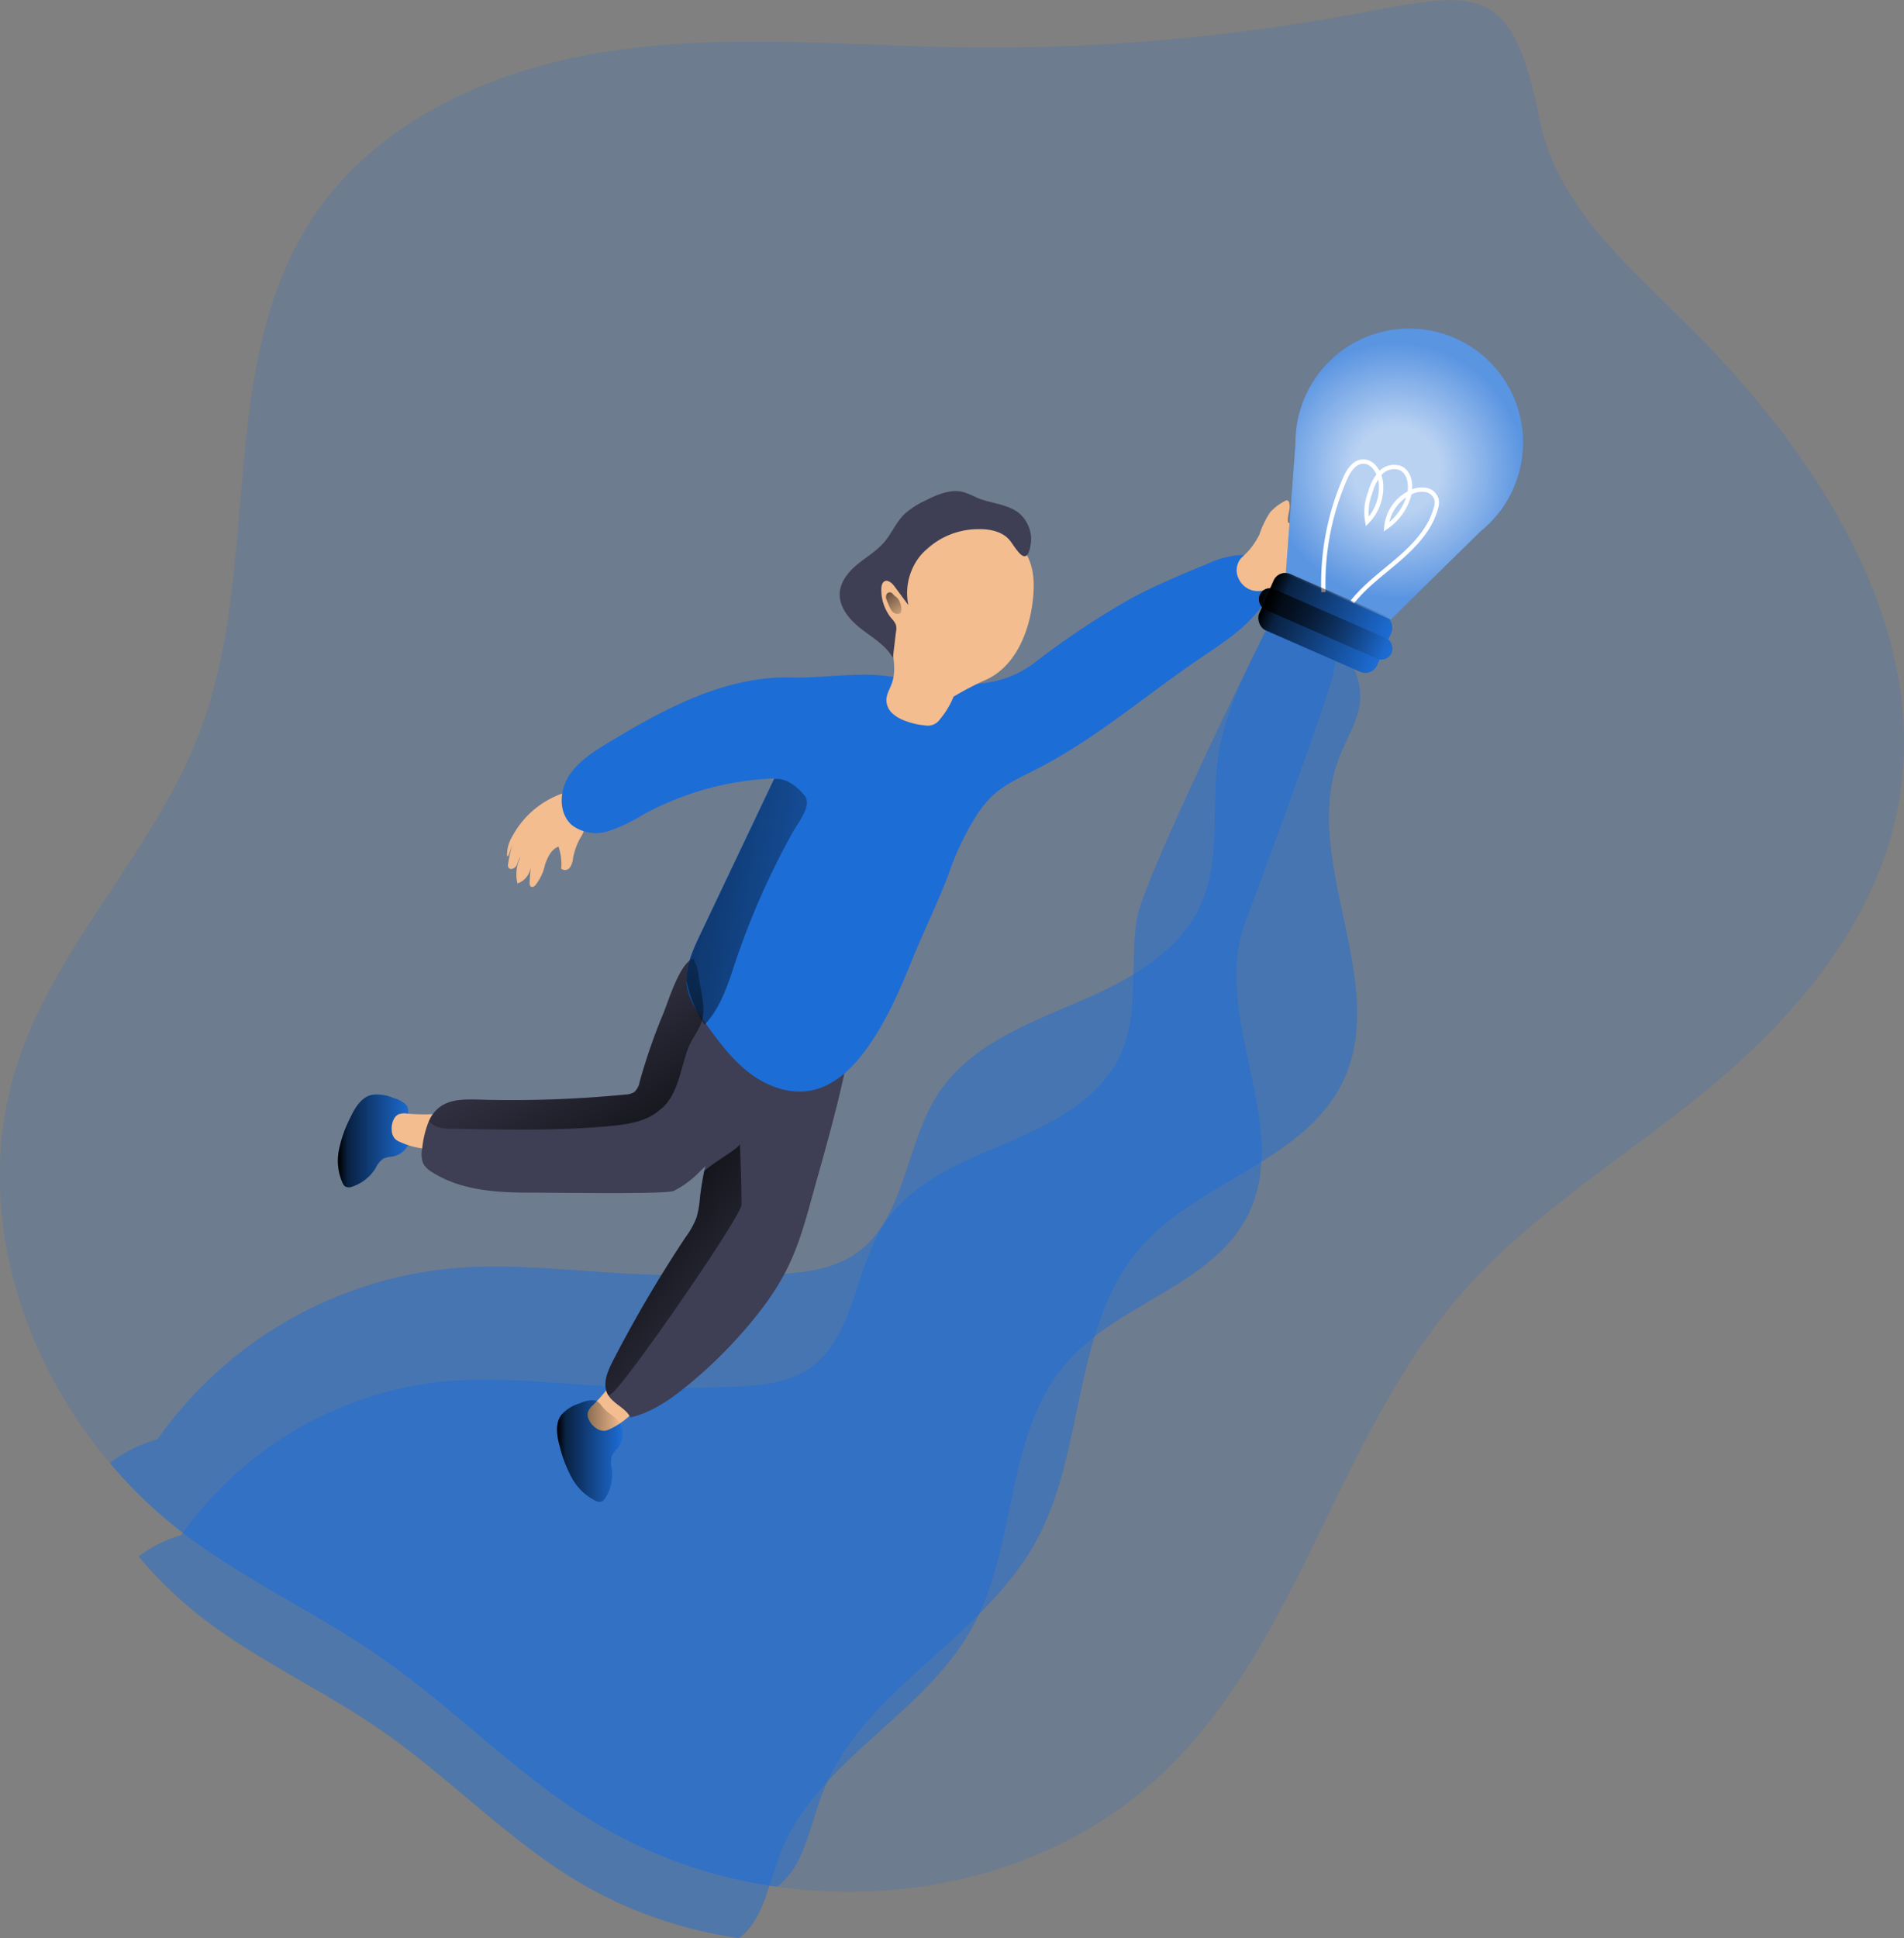 <svg id="Layer_1" data-name="Layer 1" xmlns="http://www.w3.org/2000/svg" xmlns:xlink="http://www.w3.org/1999/xlink" viewBox="0 0 349.8 355.98"><rect x="0" y="0" width="349.8" height="355.98" fill="#808080" stroke="none"/><defs><linearGradient id="linear-gradient" x1="151.4" y1="288.34" x2="163.4" y2="288.34" gradientUnits="userSpaceOnUse"><stop offset="0.01"/><stop offset="0.13" stop-opacity="0.69"/><stop offset="1" stop-opacity="0"/></linearGradient><linearGradient id="linear-gradient-2" x1="111.21" y1="231.35" x2="124.62" y2="231.35" xlink:href="#linear-gradient"/><linearGradient id="linear-gradient-3" x1="149.35" y1="181.58" x2="222.02" y2="193.43" xlink:href="#linear-gradient"/><linearGradient id="linear-gradient-4" x1="168.06" y1="238.52" x2="144.82" y2="200.96" xlink:href="#linear-gradient"/><linearGradient id="linear-gradient-5" x1="162.37" y1="246.43" x2="193.54" y2="271.91" xlink:href="#linear-gradient"/><linearGradient id="linear-gradient-6" x1="210.48" y1="129.08" x2="215.76" y2="135.8" xlink:href="#linear-gradient"/><radialGradient id="radial-gradient" cx="7211.7" cy="344.08" r="23.6" gradientTransform="translate(6772.56 3318.63) rotate(-156.33)" gradientUnits="userSpaceOnUse"><stop offset="0.34" stop-color="#fff"/><stop offset="1" stop-color="#fff" stop-opacity="0.39"/></radialGradient><linearGradient id="linear-gradient-7" x1="-1103.21" y1="1287.02" x2="-1079.54" y2="1287.02" gradientTransform="translate(1383.91 -1150.77)" xlink:href="#linear-gradient"/><linearGradient id="linear-gradient-8" x1="-1104.47" y1="1287.16" x2="-1078.01" y2="1287.16" gradientTransform="translate(1383.84 -1150.73)" xlink:href="#linear-gradient"/></defs><title>Following the idea</title><path d="M397.59,170.85c-4.16,20.51-18.51,37.55-34.64,50.89-15.27,12.64-32.67,23-45.65,37.95-22.51,26-29.39,63.39-54.11,87.3-18.58,18-45.75,25-71.4,21.36a88.29,88.29,0,0,1-34.06-12.17c-14-8.65-25.46-20.79-39-30.15-11.49-7.95-24.34-13.83-35.51-22.23a85.74,85.74,0,0,1-14-13.28c-17-20.14-25.07-48-17.11-72.92C59.28,195.22,77.61,178,85.86,156c11.43-30.41,2.73-67.31,20.75-94.34,12-17.95,33.55-27.38,54.89-30.52s43.05-.93,64.61-.63a364.55,364.55,0,0,0,69.33-5.68c24.75-4.45,31.14-7.63,36.51,19.08,3,15,15.27,25.94,26.15,36.62C382.58,104.53,404.43,137.23,397.59,170.85Z" transform="translate(-49.06 -21.81)" fill="#1d6dd6" opacity="0.18" style="isolation:isolate"/><path d="M295.14,160.83c-7.34,18.83,9.38,41.32.67,59.56-7,14.62-26.45,18.27-37.14,30.45-12.8,14.59-10,37.36-19.42,54.33C229.34,323,207.09,332.42,200,351.58c-2.2,5.91-3.28,13.12-8.18,16.77a88.29,88.29,0,0,1-34.06-12.17c-14-8.65-25.46-20.79-39-30.15-11.49-7.95-24.34-13.83-35.51-22.23a85.74,85.74,0,0,1-14-13.28A26.1,26.1,0,0,1,78,286.16a74.75,74.75,0,0,1,53.24-31.3c10.55-1.06,21.18.18,31.77.81q13.77.79,27.57.23c5.37-.23,11-.7,15.48-3.69,9.39-6.32,9.21-20.21,15.45-29.65,5.56-8.41,15.59-12.45,24.87-16.39s19.12-8.95,23.27-18.14c3.81-8.41,1.86-18.2,3.24-27.32,1.17-7.83,4.77-15.05,8.31-22.12,2.05-4.07,7.46-1.13,11.54.89a11.5,11.5,0,0,1,6.18,11.23C298.51,154.31,296.45,157.46,295.14,160.83Z" transform="translate(-49.06 -21.81)" fill="#1d6dd6" opacity="0.48" style="isolation:isolate"/><path d="M277.9,191c-6.6,16.95,8.45,37.2.61,53.61C272.22,257.75,254.69,261,245.07,272c-11.52,13.13-9,33.63-17.48,48.91-8.92,16.09-29,24.53-35.35,41.77-2,5.33-3,11.82-7.37,15.11a79.62,79.62,0,0,1-30.66-11c-12.58-7.79-22.92-18.72-35.09-27.14-10.35-7.17-21.92-12.46-32-20a76.53,76.53,0,0,1-12.59-11.95,23.47,23.47,0,0,1,7.86-3.93,67.34,67.34,0,0,1,47.92-28.18c9.5-.94,19.07.17,28.6.73a244.64,244.64,0,0,0,24.82.21c4.84-.2,9.92-.63,13.94-3.32,8.45-5.69,8.29-18.19,13.91-26.69,5-7.57,14-11.2,22.38-14.75s17.22-8.07,21-16.33c3.42-7.57,1.67-16.39,2.9-24.6,1.06-7,20.55-46.89,23.74-53.25,1.84-3.66,7.46,0,11.13,1.87s1.83,1.43,1.39,5.5C293.77,148.21,279.08,187.94,277.9,191Z" transform="translate(-49.06 -21.81)" fill="#1d6dd6" opacity="0.48" style="isolation:isolate"/><path d="M157.84,279a6.21,6.21,0,0,0-2.33.59,7.12,7.12,0,0,0-3.34,2.12c-1.2,1.64-.79,3.93-.24,5.89a23.33,23.33,0,0,0,2.22,5.71,10,10,0,0,0,4.38,4.17,1.49,1.49,0,0,0,.82.18,1.56,1.56,0,0,0,1-.83,8,8,0,0,0,1.11-5.3,4.42,4.42,0,0,1,0-2.31,6.32,6.32,0,0,1,1.11-1.43,4.14,4.14,0,0,0,.23-4.78c-.73-1.1-2-1.56-2.8-2.51C159.29,279.74,159.07,279,157.84,279Z" transform="translate(-49.06 -21.81)" fill="#1d6dd6"/><path d="M158,279.9a3,3,0,0,0-.94,1.34,1.9,1.9,0,0,0,.08,1.08,3.7,3.7,0,0,0,1.36,1.74,2.53,2.53,0,0,0,1.48.56,2.89,2.89,0,0,0,1.14-.34,13.91,13.91,0,0,0,3.67-2.49,3.43,3.43,0,0,0,1.2-1.85,3.75,3.75,0,0,0-.11-1.33c-.09-.43-.2-.85-.3-1.28a1.89,1.89,0,0,0-.18-.52,1.92,1.92,0,0,0-.37-.44,5.9,5.9,0,0,0-2-1.45c-.71-.26-.94.09-1.34.64A36.49,36.49,0,0,1,158,279.9Z" transform="translate(-49.06 -21.81)" fill="#f3bd8f"/><path d="M205.05,214.08c-.71,5.72-3.89,17.21-5.47,22.78-3.13,11-4.12,17.17-11.21,26.18A85.19,85.19,0,0,1,175,276.58c-3,2.43-6.34,4.71-10.13,5.57-.84-1.72-3-2.41-4-4-.05-.08-.09-.16-.14-.23-1-1.88-.06-4.18.92-6.08A236.49,236.49,0,0,1,175,249.09a16.07,16.07,0,0,0,2-3.56,16.81,16.81,0,0,0,.65-3.67c.2-1.69.47-3.36.8-5a143.43,143.43,0,0,1,5.16-17.72,17.39,17.39,0,0,1,2.76-5.71c2.37-2.82,6.25-3.84,9.9-4.36C201.89,208.24,205.88,207.42,205.05,214.08Z" transform="translate(-49.06 -21.81)" fill="#3e3e54"/><path d="M123.41,224.49a6.08,6.08,0,0,0-2.17-1.05,7.2,7.2,0,0,0-3.92-.52c-2,.49-3.12,2.51-4,4.36a23.48,23.48,0,0,0-2,5.8,10,10,0,0,0,.68,6,1.49,1.49,0,0,0,.51.67,1.57,1.57,0,0,0,1.29,0,8,8,0,0,0,4.25-3.35,4.48,4.48,0,0,1,1.46-1.8,5.76,5.76,0,0,1,1.77-.38,4.16,4.16,0,0,0,3.25-3.52c.14-1.31-.51-2.45-.54-3.72C124,226,124.33,225.29,123.41,224.49Z" transform="translate(-49.06 -21.81)" fill="#1d6dd6"/><path d="M157.84,279a6.21,6.21,0,0,0-2.33.59,7.12,7.12,0,0,0-3.34,2.12c-1.2,1.64-.79,3.93-.24,5.89a23.33,23.33,0,0,0,2.22,5.71,10,10,0,0,0,4.38,4.17,1.49,1.49,0,0,0,.82.18,1.56,1.56,0,0,0,1-.83,8,8,0,0,0,1.11-5.3,4.42,4.42,0,0,1,0-2.31,6.32,6.32,0,0,1,1.11-1.43,4.14,4.14,0,0,0,.23-4.78c-.73-1.1-2-1.56-2.8-2.51C159.29,279.74,159.07,279,157.84,279Z" transform="translate(-49.06 -21.81)" fill="url(#linear-gradient)"/><path d="M123.41,224.49a6.08,6.08,0,0,0-2.17-1.05,7.2,7.2,0,0,0-3.92-.52c-2,.49-3.12,2.51-4,4.36a23.48,23.48,0,0,0-2,5.8,10,10,0,0,0,.68,6,1.49,1.49,0,0,0,.51.67,1.57,1.57,0,0,0,1.29,0,8,8,0,0,0,4.25-3.35,4.48,4.48,0,0,1,1.46-1.8,5.76,5.76,0,0,1,1.77-.38,4.16,4.16,0,0,0,3.25-3.52c.14-1.31-.51-2.45-.54-3.72C124,226,124.33,225.29,123.41,224.49Z" transform="translate(-49.06 -21.81)" fill="url(#linear-gradient-2)"/><path d="M123.88,226.35a3.1,3.1,0,0,0-1.63.14,2,2,0,0,0-.78.77,3.72,3.72,0,0,0-.44,2.15,2.51,2.51,0,0,0,.53,1.5,2.75,2.75,0,0,0,1,.65,14.17,14.17,0,0,0,4.27,1.2,3.41,3.41,0,0,0,2.19-.29,3.61,3.61,0,0,0,.94-.93c.27-.35.52-.7.78-1.06A2.29,2.29,0,0,0,131,230a2.19,2.19,0,0,0,.09-.57A6,6,0,0,0,131,227c-.26-.7-.68-.66-1.36-.61A36.28,36.28,0,0,1,123.88,226.35Z" transform="translate(-49.06 -21.81)" fill="#f3bd8f"/><path d="M193.19,216.2a3.27,3.27,0,0,1-1.24,1.9c-6.1,5.69-8.25,13.22-14.34,18.91a17.61,17.61,0,0,1-4.79,3.54c-1.47.64-20.68.31-26.72.31s-12.54-.47-17.68-3.78a4.15,4.15,0,0,1-1.61-1.58,4.82,4.82,0,0,1-.18-2.77,18.23,18.23,0,0,1,1.22-5,6.41,6.41,0,0,1,1.92-2.54c2-1.53,4.74-1.49,7.25-1.42a214,214,0,0,0,26.91-.93,3.24,3.24,0,0,0,1.63-.45,3.34,3.34,0,0,0,1-1.9A107.52,107.52,0,0,1,170.91,208c.91-2.15,3-9.3,5.53-10.13l.19-.05c2.68-.53,7.18,5.41,8.78,7.17a66.25,66.25,0,0,1,7.1,9.32A3.11,3.11,0,0,1,193.19,216.2Z" transform="translate(-49.06 -21.81)" fill="#3e3e54"/><path d="M142.21,179.05a6.52,6.52,0,0,1,.93-3.55,16.73,16.73,0,0,1,10.19-8.25c.88,1.59,1.75,3.12,2.62,4.71a3.6,3.6,0,0,1,.54,1.39,4.44,4.44,0,0,1-.84,2.4,12.36,12.36,0,0,0-1.3,3.62,3.9,3.9,0,0,1-.57,1.75,1.12,1.12,0,0,1-1.61.25,10.21,10.21,0,0,0-.5-4.07c-1.33.52-2,1.95-2.47,3.29a9.17,9.17,0,0,1-1.79,3.82c-.2.21-.5.4-.76.28s-.31-.52-.29-.84l.2-3.18a3.61,3.61,0,0,1-2.43,3.41,7.08,7.08,0,0,1,.56-4.87c-.41.44-.46,1.1-.76,1.62s-1.14.84-1.45.32a1,1,0,0,1-.06-.7,19.94,19.94,0,0,1,.91-3.81l-.81,2.22C142.36,179,142.36,179.17,142.21,179.05Z" transform="translate(-49.06 -21.81)" fill="#f3bd8f"/><path d="M282.13,130.47a10.87,10.87,0,0,1-2.37,4.09c-2.94,3.42-6.83,5.85-10.55,8.39-9.89,6.75-19,14.66-29.7,20.12-2.87,1.47-5.89,2.79-8.23,5a21.48,21.48,0,0,0-3.46,4.57,47.88,47.88,0,0,0-4.19,8.9c-2,5.57-4.67,10.81-6.88,16.28-2.37,5.87-4.9,11.73-8.64,16.83-2.51,3.42-5.79,6.61-10,7.45-4,.79-8.18-.77-11.41-3.25s-5.65-5.79-8-9.06l-.06-.07c-.59-.81-1.19-1.64-1.72-2.51a11.24,11.24,0,0,1-1.63-3.9,10.44,10.44,0,0,1-.14-1.47c0-2.84,1.23-5.63,2.47-8.24q6.83-14.37,13.65-28.73s0,0,0-.08a54.71,54.71,0,0,0-24.14,6.69,29.7,29.7,0,0,1-6.34,3,7.36,7.36,0,0,1-6.67-1.12c-2.42-2.13-2.32-6.13-.64-8.88s4.53-4.55,7.29-6.23c10.36-6.26,21.61-12.35,33.72-12,4.82.14,11.82-.89,16.62-.36,10.11,1.11,19.59,3.87,27.77-2.17a151.6,151.6,0,0,1,18.16-12.1c4.46-2.38,9.16-4.32,13.84-6.25a17.39,17.39,0,0,1,5.47-1.57,5.8,5.8,0,0,1,5.08,2.08A5.48,5.48,0,0,1,282.13,130.47Z" transform="translate(-49.06 -21.81)" fill="#1d6dd6"/><path d="M214.75,130.31l-.51-.75a4.3,4.3,0,0,0-.93-1.06,1.36,1.36,0,0,0-1.34-.19c-.63.3-1.36.63-1.41,1.33a9.43,9.43,0,0,0,1.07,4.46,7.65,7.65,0,0,1,1.09,2,4.6,4.6,0,0,1,0,1.23c-.17,3.36,1.32,6.84.19,10-.39,1.08-1.07,2.1-1,3.25a3.39,3.39,0,0,0,1.07,2.23,6.62,6.62,0,0,0,2.16,1.31,13.37,13.37,0,0,0,3.8.92,2.72,2.72,0,0,0,2.85-1.18,14.92,14.92,0,0,0,2.45-4.09,57.59,57.59,0,0,1,5.72-3c5.53-2.34,8.19-8.74,8.85-14.71.31-2.75.28-5.66-1-8.11a10.14,10.14,0,0,0-8.56-5.14,14.22,14.22,0,0,0-9.56,3.59C217.4,124.33,214.54,127.3,214.75,130.31Z" transform="translate(-49.06 -21.81)" fill="#f3bd8f"/><path d="M236.2,116c-2.13-1.63-5-1.69-7.52-2.72a23.16,23.16,0,0,0-2.52-1.06c-2.47-.69-5,.47-7.32,1.64a14.73,14.73,0,0,0-3.63,2.39c-1.51,1.48-2.33,3.53-3.7,5.14s-3.26,2.71-4.9,4.06-3.13,3.13-3.27,5.25c-.17,2.65,1.81,4.95,3.91,6.59s4.51,3,5.85,5.35l.56-4.72a3,3,0,0,0,0-1.34,3.89,3.89,0,0,0-.81-1.18,8.17,8.17,0,0,1-1.87-5.46c0-.56.17-1.22.7-1.42s1.25.37,1.66.92l2.6,3.51a10.91,10.91,0,0,1,3.14-10.09A14.29,14.29,0,0,1,229.13,119c2.06,0,4.31.54,5.55,2.19s3,4.94,3.72.74A6.3,6.3,0,0,0,236.2,116Z" transform="translate(-49.06 -21.81)" fill="#3e3e54"/><path d="M280.43,120a17.1,17.1,0,0,1,2-4.13,9.77,9.77,0,0,1,2.63-2,.69.69,0,0,1,.53-.14.58.58,0,0,1,.33.46c.28,1.1-.36,2.24-.26,3.37a.37.37,0,0,0,.11.27c.15.12.36,0,.5-.13a45,45,0,0,1,4.45-3.72,8.84,8.84,0,0,1,5.44-1.71c0,1.54-1.29,2.73-2.5,3.69a11.32,11.32,0,0,1,5.52-2.47c.37.57-.14,1.29-.62,1.78l-3.33,3.37a10.53,10.53,0,0,1,4.66-1.82.82.82,0,0,1,.49,0,.6.6,0,0,1,.23.75,1.63,1.63,0,0,1-.53.67,36.28,36.28,0,0,1-6.12,4.41,14.45,14.45,0,0,1,3.87-1.18,1.85,1.85,0,0,1-.73,1.84,13.43,13.43,0,0,1-2.81,1.89,17.65,17.65,0,0,1-6.06,2.46c-1.36.18-2.82.07-4,.75-.55.32-1,.8-1.52,1.16a4.34,4.34,0,0,1-3.59.67,3.92,3.92,0,0,1-2.48-2.11,3.43,3.43,0,0,1,.51-3.88A13.46,13.46,0,0,0,280.43,120Z" transform="translate(-49.06 -21.81)" fill="#f3bd8f"/><path d="M194.67,174.74a142,142,0,0,0-10.44,23.56c-1.36,4.07-2.64,8.34-5.51,11.5a1.42,1.42,0,0,1-.2.22,20.91,20.91,0,0,1-1.58-2.8,23.49,23.49,0,0,1-1.77-5.37c0-2.84,1.23-5.63,2.47-8.24q6.83-14.37,13.65-28.73c1.62-.15,3.46.58,5.49,2.91C198.41,169.65,195.87,172.58,194.67,174.74Z" transform="translate(-49.06 -21.81)" fill="url(#linear-gradient-3)"/><path d="M178.1,209c-.42,1.77-1.79,3.35-2.48,5-1.51,3.68-1.89,9.08-5.32,11.64-2.46,2.19-6,2.71-9.23,3-9.65.88-19.37.68-29,.47a5.94,5.94,0,0,1-3.71-.89,2.86,2.86,0,0,1-.46-.46,6.41,6.41,0,0,1,1.92-2.54c2-1.53,4.74-1.49,7.25-1.42a214,214,0,0,0,26.91-.93,3.24,3.24,0,0,0,1.63-.45,3.34,3.34,0,0,0,1-1.9A107.52,107.52,0,0,1,170.91,208c.91-2.15,3-9.3,5.53-10.13a8.65,8.65,0,0,1,1,3.41C177.73,203.63,178.67,206.59,178.1,209Z" transform="translate(-49.06 -21.81)" fill="url(#linear-gradient-4)"/><path d="M161.76,277.46a4.34,4.34,0,0,1-.92.69c-.05-.08-.09-.16-.14-.23-1-1.88-.06-4.18.92-6.08A236.49,236.49,0,0,1,175,249.09a16.07,16.07,0,0,0,2-3.56,16.81,16.81,0,0,0,.65-3.67c.2-1.69.47-3.36.8-5,2.53-2.08,6.54-4.23,6.54-5,.17,3.74.27,7.46.3,11.21C185.22,245.27,164.81,274.74,161.76,277.46Z" transform="translate(-49.06 -21.81)" fill="url(#linear-gradient-5)"/><path d="M212.63,130.61a.67.67,0,0,0-.69.37,1.18,1.18,0,0,0-.06.83,7.52,7.52,0,0,0,.32.78,6.22,6.22,0,0,0,.69,1.39,1.32,1.32,0,0,0,1.35.56.73.73,0,0,0,.3-.19.84.84,0,0,0,.12-.45,3.59,3.59,0,0,0-.6-2.1,2.71,2.71,0,0,0-.6-.52C213.2,131.06,213,130.68,212.63,130.61Z" transform="translate(-49.06 -21.81)" fill="url(#linear-gradient-6)"/><rect x="280.71" y="130.59" width="23.66" height="11.3" rx="2.36" transform="translate(30.26 -127.81) rotate(23.67)" fill="#1d6dd6"/><rect x="279.37" y="134.38" width="26.46" height="4.1" rx="1.98" transform="translate(30.34 -127.82) rotate(23.67)" fill="#1d6dd6"/><path d="M327.12,111.5a20.79,20.79,0,0,1-6.05,7.9l-16.5,16.21-19.28-8.45,1.77-24a20.91,20.91,0,1,1,40.06,8.3Z" transform="translate(-49.06 -21.81)" fill="#1d6dd6"/><path d="M327.12,111.5a20.79,20.79,0,0,1-6.05,7.9l-16.5,16.21-19.28-8.45,1.77-24a20.91,20.91,0,1,1,40.06,8.3Z" transform="translate(-49.06 -21.81)" opacity="0.69" fill="url(#radial-gradient)" style="isolation:isolate"/><path d="M292.2,130.56a48.21,48.21,0,0,1,3.92-20.72c.63-1.46,1.61-3.09,3.19-3.24,1.95-.18,3.29,2,3.46,4a9,9,0,0,1-2.51,7,9.75,9.75,0,0,1,.54-5.32,8.84,8.84,0,0,1,1.8-3.53,3.46,3.46,0,0,1,3.64-1c1.9.76,2.2,3.4,1.59,5.36a10.5,10.5,0,0,1-4.07,5.49,7.86,7.86,0,0,1,4.57-6.41,4.5,4.5,0,0,1,2.72-.39,2.49,2.49,0,0,1,1.94,1.8,3.29,3.29,0,0,1-.15,1.58c-1,3.75-3.83,6.75-6.77,9.31s-6.16,4.84-8.57,7.9" transform="translate(-49.06 -21.81)" fill="none" stroke="#fff" stroke-miterlimit="10" stroke-width="0.8"/><rect x="280.71" y="130.59" width="23.66" height="11.3" rx="2.36" transform="translate(30.26 -127.81) rotate(23.67)" fill="url(#linear-gradient-7)"/><rect x="279.37" y="134.38" width="26.46" height="4.1" rx="1.98" transform="translate(30.34 -127.82) rotate(23.67)" fill="url(#linear-gradient-8)"/></svg>